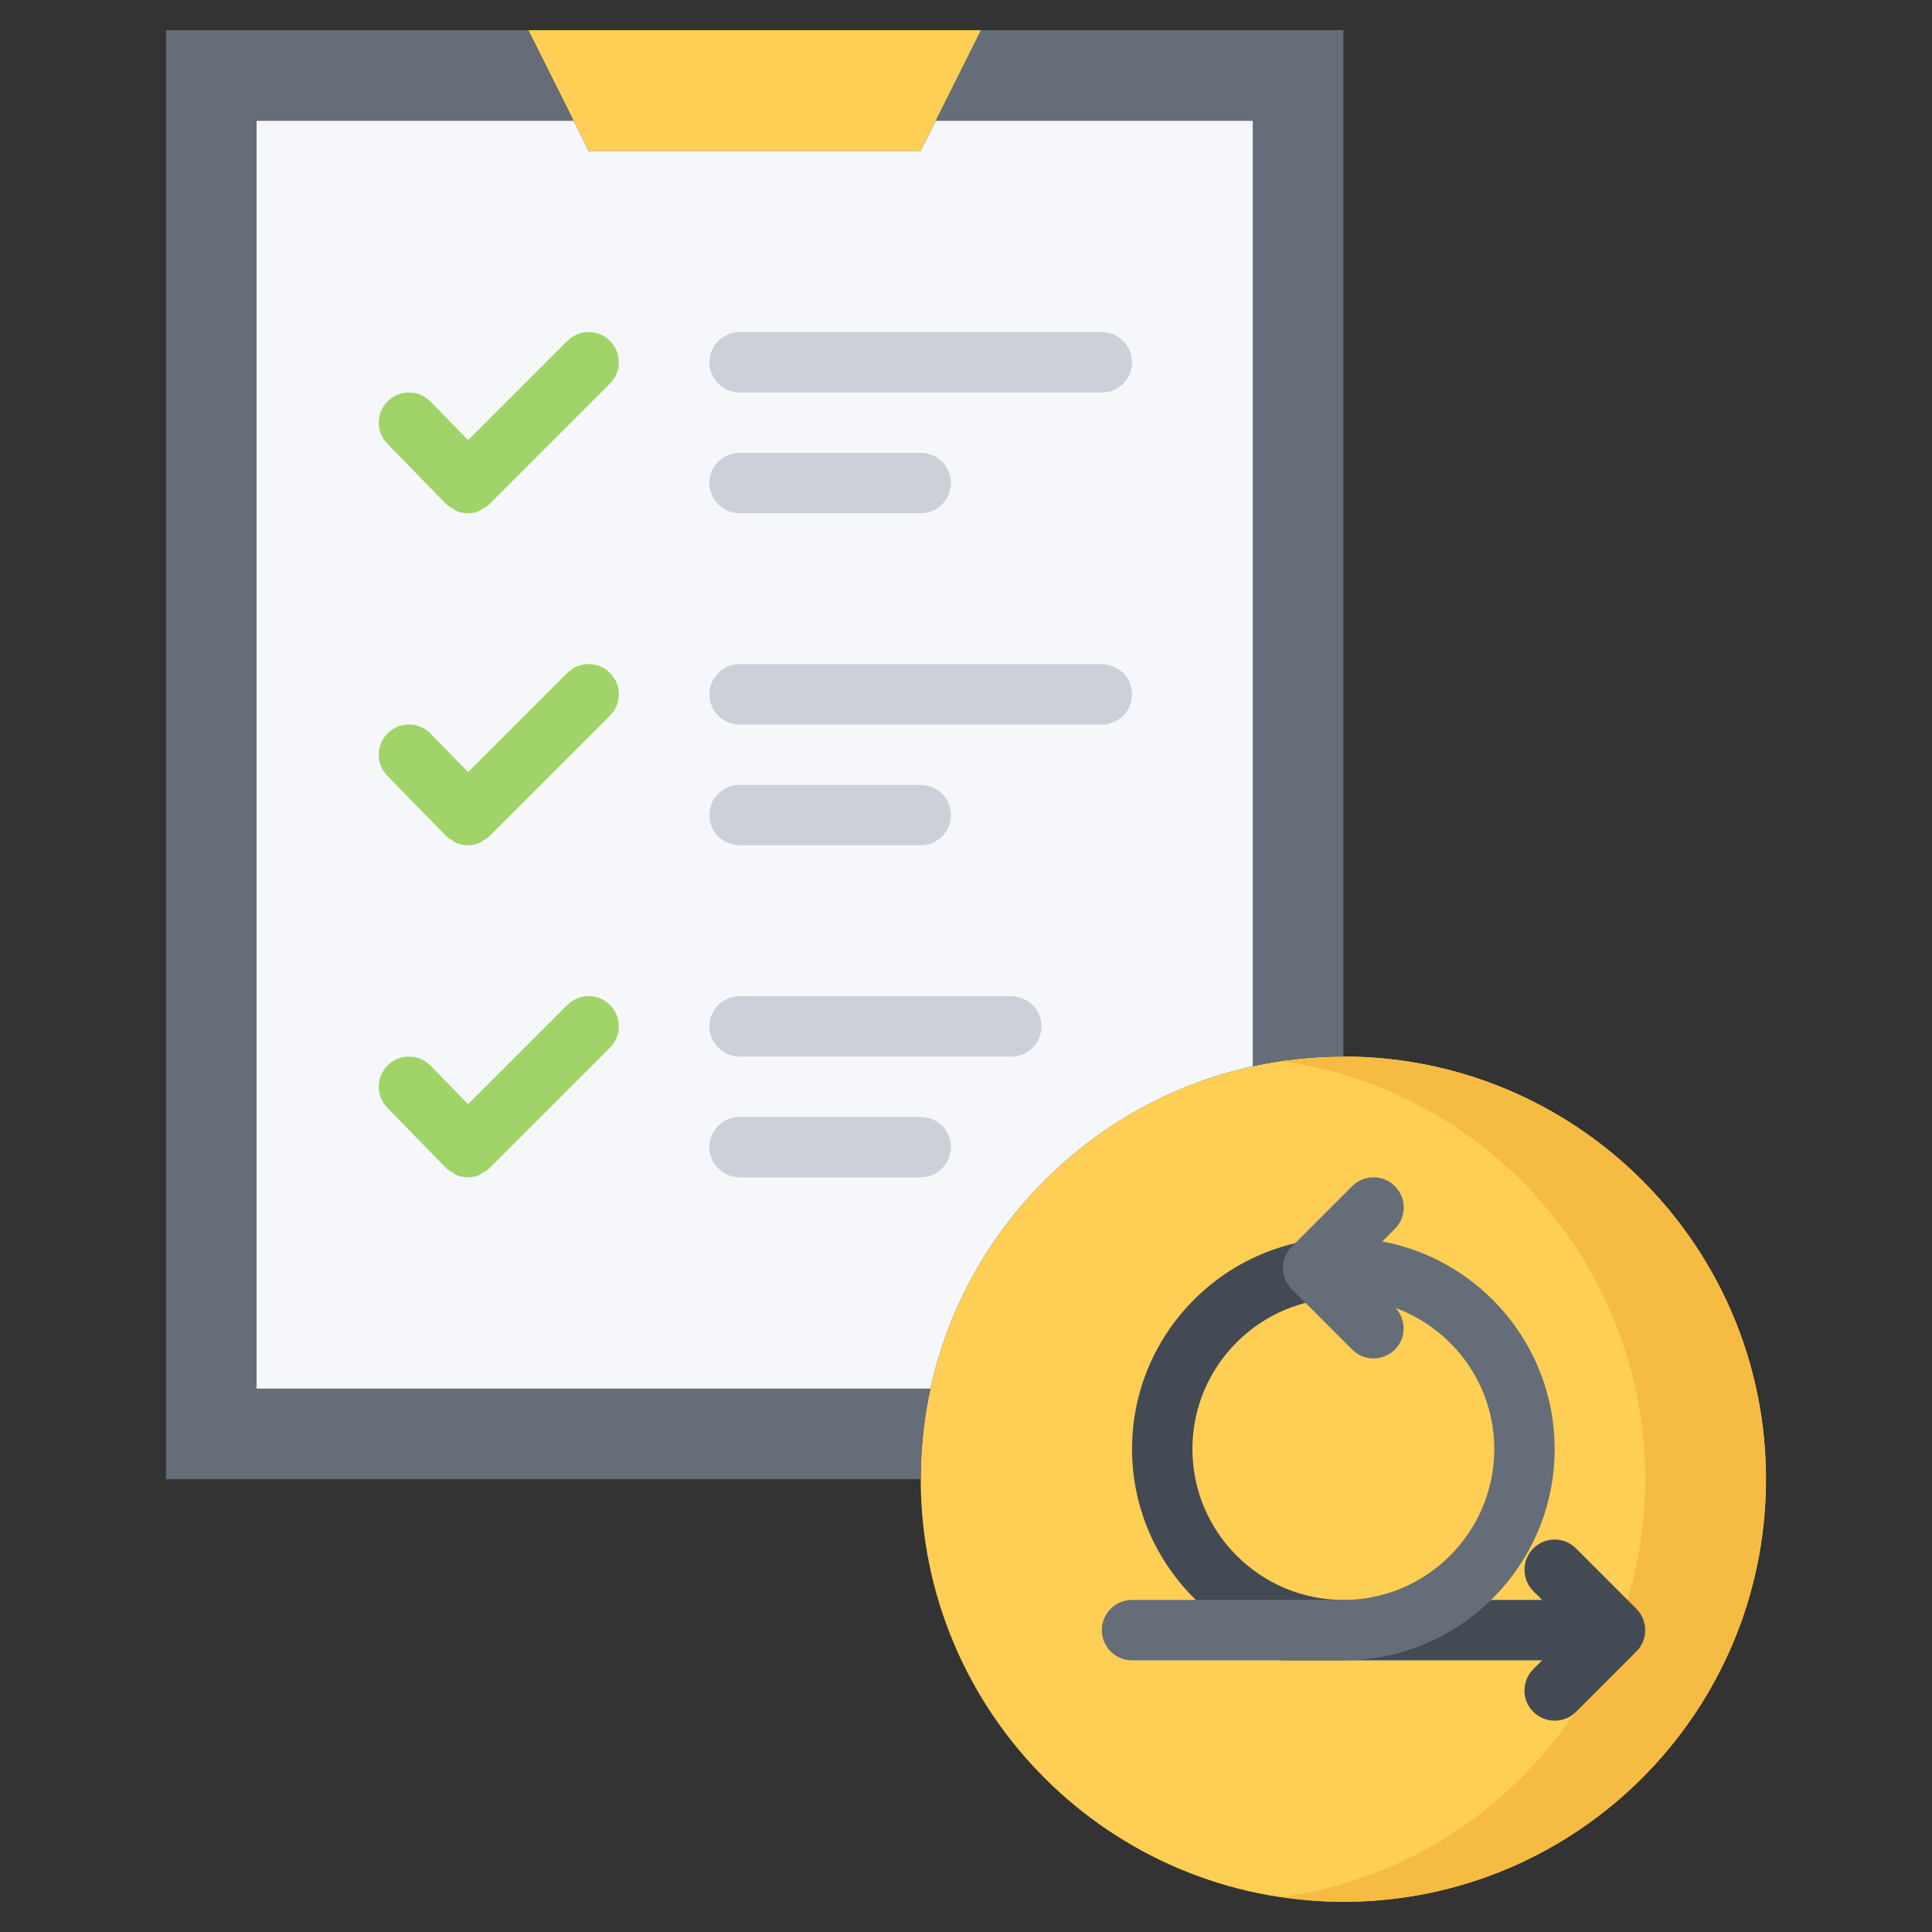 <?xml version="1.0" encoding="utf-8"?>
<!-- Generator: Adobe Illustrator 16.0.0, SVG Export Plug-In . SVG Version: 6.00 Build 0)  -->
<!DOCTYPE svg PUBLIC "-//W3C//DTD SVG 1.1//EN" "http://www.w3.org/Graphics/SVG/1.1/DTD/svg11.dtd">
<svg version="1.1" xmlns="http://www.w3.org/2000/svg" xmlns:xlink="http://www.w3.org/1999/xlink" x="0px" y="0px" width="64px"
	 height="64px" viewBox="0 0 64 64" enable-background="new 0 0 64 64" xml:space="preserve">
<rect x="0" y="0" width="64" height="64" fill="#333333" stroke="none"/>
<g id="_x35_0_document_x2C__optimization_x2C__documentation_x2C__business_x2C__office_x2C__corporation_x2C__job">
</g>
<g id="_x34_9_human_x2C__resource_x2C__conveyor_x2C__business_x2C__office_x2C__corporation_x2C__job">
</g>
<g id="_x34_8_knowledge_x2C__training_x2C__growth_x2C__book_x2C__business_x2C__office_x2C__corporation">
</g>
<g id="_x34_7_skill_x2C__competence_x2C__experience_x2C__business_x2C__office_x2C__corporation_x2C__job">
</g>
<g id="_x34_6_target_x2C__success_x2C__victory_x2C__business_x2C__office_x2C__corporation_x2C__job">
</g>
<g id="_x34_5_inbox_x2C__letter_x2C__email_x2C__business_x2C__office_x2C__corporation_x2C__job">
</g>
<g id="_x34_4_document_x2C__workflow_x2C__sharing_x2C__business_x2C__office_x2C__corporation_x2C__job">
</g>
<g id="_x34_3_budget_x2C__allocation_x2C__money_x2C__business_x2C__office_x2C__corporation_x2C__job">
</g>
<g id="_x34_2_case_x2C__task_x2C__project_x2C__business_x2C__office_x2C__corporation_x2C__job">
</g>
<g id="_x34_1_structure_x2C__structuring_x2C__tasks_x2C__business_x2C__office_x2C__corporation_x2C__job">
</g>
<g id="_x34_0_choice_x2C__dilemma_x2C__question_x2C__business_x2C__office_x2C__corporation_x2C__job">
</g>
<g id="_x33_9_workplace_x2C__table_x2C__laptop_x2C__business_x2C__office_x2C__corporation_x2C__job">
</g>
<g id="_x33_8_bribe_x2C__bag_x2C__money_x2C__business_x2C__office_x2C__corporation_x2C__job">
</g>
<g id="_x33_7_corruption_x2C__forage_x2C__money_x2C__business_x2C__office_x2C__corporation_x2C__job">
</g>
<g id="_x33_6_career_x2C__ladder_x2C__success_x2C__business_x2C__office_x2C__corporation_x2C__job">
</g>
<g id="_x33_5_review_x2C__feedback_x2C__rating_x2C__business_x2C__office_x2C__corporation_x2C__job">
</g>
<g id="_x33_4_manipulation_x2C__thread_x2C__puppet_x2C__business_x2C__office_x2C__corporation_x2C__job">
</g>
<g id="_x33_3_location_x2C__map_x2C__pin_x2C__business_x2C__office_x2C__corporation_x2C__job">
</g>
<g id="_x33_2_retirement_x2C__old_x2C__man_x2C__door_x2C__business_x2C__office_x2C__corporation">
</g>
<g id="_x33_1_victory_x2C__success_x2C__medal_x2C__reward_x2C__business_x2C__office_x2C__corporation">
</g>
<g id="_x33_0_dismissal_x2C__box_x2C__door_x2C__business_x2C__office_x2C__corporation_x2C__job">
</g>
<g id="_x32_9_meeting_x2C__discussion_x2C__question_x2C__business_x2C__office_x2C__corporation_x2C__job">
</g>
<g id="_x32_8_strategy_x2C__vision_x2C__eye_x2C__chess_x2C__business_x2C__office_x2C__corporation">
</g>
<g id="_x32_7_board_x2C__task_x2C__process_x2C__business_x2C__office_x2C__corporation_x2C__job">
</g>
<g id="_x32_6_scheme_x2C__board_x2C__structure_x2C__business_x2C__office_x2C__corporation_x2C__job">
</g>
<g id="_x32_5_conflict_x2C__dialog_x2C__discussion_x2C__business_x2C__office_x2C__corporation_x2C__job">
</g>
<g id="_x32_4_documentation_x2C__document_x2C__repository_x2C__business_x2C__office_x2C__corporation_x2C__job">
</g>
<g id="_x32_3_sprint_x2C__programming_x2C__code_x2C__business_x2C__office_x2C__corporation_x2C__job">
</g>
<g id="_x32_2_cram_x2C__tablet_x2C__work_x2C__business_x2C__office_x2C__corporation_x2C__job">
	<g>
		<path fill="#FFCE54" d="M44.5,35c-1.03,0-2.03,0.109-3,0.319c-5.32,1.17-9.51,5.36-10.68,10.681c-0.21,0.97-0.32,1.97-0.32,3
			c0,7.729,6.27,14,14,14s14-6.271,14-14C58.5,41.27,52.23,35,44.5,35z"/>
		<path fill="#F6BB42" d="M44.5,35c-0.683,0-1.348,0.065-2.004,0.158C49.279,36.13,54.5,41.949,54.5,49
			c0,7.049-5.219,12.867-12,13.841c0.655,0.094,1.319,0.159,2,0.159c7.73,0,14-6.271,14-14C58.5,41.27,52.23,35,44.5,35z"/>
		<polygon fill="#FFCE54" points="32.5,1 31,4 30.5,5 19.5,5 19,4 17.5,1 		"/>
		<g>
			<path fill="#656D78" d="M32.5,1L31,4h10.5v31.319c0.97-0.21,1.97-0.319,3-0.319V1H32.5z"/>
			<path fill="#656D78" d="M8.5,4H19l-1.5-3h-12v48h25c0-1.03,0.11-2.03,0.32-3H8.5V4z"/>
		</g>
		<path fill="#F5F7FA" d="M19.5,5h11L31,4h10.5v31.319c-5.32,1.17-9.51,5.36-10.68,10.681H8.5V4H19L19.5,5z"/>
		<path fill="#A0D468" d="M18.793,33.291l-3.286,3.286l-1.244-1.275c-0.387-0.396-1.02-0.402-1.414-0.018
			c-0.396,0.386-0.403,1.019-0.018,1.414l1.951,2c0.002,0.002,0.004,0.002,0.005,0.004c0.002,0.001,0.002,0.003,0.004,0.005
			c0.063,0.063,0.141,0.1,0.215,0.143c0.039,0.023,0.072,0.059,0.113,0.075C15.24,38.975,15.369,39,15.498,39
			c0.127,0,0.254-0.024,0.373-0.072c0.038-0.016,0.069-0.049,0.105-0.069c0.076-0.042,0.154-0.079,0.22-0.143
			c0.002-0.002,0.002-0.004,0.004-0.005c0.001-0.002,0.003-0.002,0.005-0.004l4.002-4.002c0.391-0.391,0.391-1.023,0-1.414
			S19.184,32.9,18.793,33.291z"/>
		<path fill="#CCD1D9" d="M33.5,33h-9c-0.553,0-1,0.447-1,1s0.447,1,1,1h9c0.553,0,1-0.447,1-1S34.053,33,33.5,33z"/>
		<path fill="#CCD1D9" d="M30.5,37h-6c-0.553,0-1,0.447-1,1s0.447,1,1,1h6c0.553,0,1-0.447,1-1S31.053,37,30.5,37z"/>
		<path fill="#A0D468" d="M18.793,22.292l-3.286,3.286l-1.244-1.275c-0.387-0.396-1.02-0.402-1.414-0.018
			c-0.396,0.386-0.403,1.019-0.018,1.414l1.951,2c0.002,0.002,0.004,0.002,0.005,0.004c0.002,0.001,0.002,0.003,0.004,0.005
			c0.063,0.063,0.141,0.101,0.215,0.143c0.039,0.022,0.072,0.059,0.113,0.075c0.121,0.05,0.25,0.075,0.379,0.075
			c0.127,0,0.254-0.024,0.373-0.072c0.038-0.016,0.069-0.049,0.105-0.069c0.076-0.042,0.154-0.079,0.22-0.143
			c0.002-0.002,0.002-0.004,0.004-0.006c0.001-0.001,0.003-0.001,0.005-0.003l4.002-4.002c0.391-0.391,0.391-1.023,0-1.414
			S19.184,21.901,18.793,22.292z"/>
		<path fill="#CCD1D9" d="M36.5,22.001h-12c-0.553,0-1,0.447-1,1s0.447,1,1,1h12c0.553,0,1-0.447,1-1S37.053,22.001,36.5,22.001z"/>
		<path fill="#CCD1D9" d="M24.5,28.001h6c0.553,0,1-0.447,1-1s-0.447-1-1-1h-6c-0.553,0-1,0.447-1,1S23.947,28.001,24.5,28.001z"/>
		<path fill="#A0D468" d="M18.793,11.293l-3.286,3.286l-1.244-1.275c-0.387-0.396-1.02-0.402-1.414-0.018
			c-0.396,0.386-0.403,1.019-0.018,1.414l1.951,2c0.002,0.002,0.004,0.002,0.005,0.004c0.002,0.001,0.002,0.003,0.004,0.005
			c0.063,0.063,0.141,0.1,0.215,0.143c0.039,0.023,0.072,0.059,0.113,0.075c0.121,0.05,0.25,0.075,0.379,0.075
			c0.127,0,0.254-0.024,0.373-0.072c0.038-0.016,0.069-0.049,0.105-0.069c0.076-0.042,0.154-0.079,0.22-0.143
			c0.002-0.002,0.002-0.004,0.004-0.005c0.001-0.002,0.003-0.002,0.005-0.004l4.002-4.002c0.391-0.391,0.391-1.023,0-1.414
			S19.184,10.902,18.793,11.293z"/>
		<path fill="#CCD1D9" d="M24.5,13.002h12c0.553,0,1-0.447,1-1s-0.447-1-1-1h-12c-0.553,0-1,0.447-1,1S23.947,13.002,24.5,13.002z"
			/>
		<path fill="#CCD1D9" d="M24.5,17.002h6c0.553,0,1-0.447,1-1s-0.447-1-1-1h-6c-0.553,0-1,0.447-1,1S23.947,17.002,24.5,17.002z"/>
		<path fill="#434A54" d="M54.423,54.382c0.102-0.244,0.102-0.52,0-0.764c-0.051-0.123-0.124-0.234-0.217-0.326l-1.999-1.999
			c-0.391-0.391-1.023-0.391-1.414,0s-0.391,1.023,0,1.414L51.086,53H44.5c-2.757,0-5-2.243-5-5s2.243-5,5-5c0.553,0,1-0.447,1-1
			s-0.447-1-1-1c-3.859,0-7,3.141-7,7c0,2.813,1.672,5.237,4.07,6.349C41.713,54.728,42.071,55,42.5,55h8.586l-0.293,0.293
			c-0.391,0.391-0.391,1.023,0,1.414C50.988,56.902,51.244,57,51.5,57s0.512-0.098,0.707-0.293l1.999-1.999
			C54.299,54.616,54.372,54.505,54.423,54.382z"/>
		<path fill="#656D78" d="M45.79,41.124l0.417-0.417c0.391-0.391,0.391-1.023,0-1.414s-1.023-0.391-1.414,0l-2,2
			c-0.391,0.391-0.391,1.023,0,1.414l2,2C44.988,44.902,45.244,45,45.5,45s0.512-0.098,0.707-0.293
			c0.381-0.381,0.384-0.988,0.022-1.38C48.133,44.034,49.5,45.854,49.5,48c0,2.757-2.243,5-5,5h-7c-0.553,0-1,0.447-1,1s0.447,1,1,1
			h7c3.859,0,7-3.141,7-7C51.5,44.582,49.034,41.732,45.79,41.124z"/>
	</g>
</g>
<g id="_x32_1_leader_x2C__discoverer_x2C__flag_x2C__business_x2C__office_x2C__corporation_x2C__job">
</g>
<g id="_x32_0_rally_x2C__collective_x2C__arm_x2C__business_x2C__office_x2C__corporation_x2C__job">
</g>
<g id="_x31_9_consolidation_x2C__portfolio_x2C__puzzle_x2C__business_x2C__office_x2C__corporation_x2C__job">
</g>
<g id="_x31_8_idea_x2C__creative_x2C__work_x2C__business_x2C__office_x2C__corporation_x2C__job">
</g>
<g id="_x31_7_problem_x2C__stress_x2C__resistance_x2C__business_x2C__office_x2C__corporation_x2C__job">
</g>
<g id="_x31_6_hard_x2C__skills_x2C__skill_x2C__portfolio_x2C__book_x2C__business_x2C__office">
</g>
<g id="_x31_5_time_x2C__management_x2C__clock_x2C__deadline_x2C__business_x2C__office_x2C__corporation">
</g>
<g id="_x31_4_multitasking_x2C__task_x2C__work_x2C__business_x2C__office_x2C__corporation_x2C__job">
</g>
<g id="_x31_3_tranquility_x2C__yoga_x2C__lotus_x2C__posture_x2C__business_x2C__office_x2C__corporation">
</g>
<g id="_x31_2_corporate_x2C__party_x2C__business_x2C__office_x2C__corporation_x2C__job">
</g>
<g id="_x31_1_dialog_x2C__discussion_x2C__work_x2C__business_x2C__office_x2C__corporation_x2C__job">
</g>
<g id="_x31_0_listening_x2C__skill_x2C__dialog_x2C__business_x2C__office_x2C__corporation_x2C__job">
</g>
<g id="_x39__training_x2C__book_x2C__lesson_x2C__business_x2C__office_x2C__corporation_x2C__job">
</g>
<g id="_x38__dress_x2C__code_x2C__shirt_x2C__business_x2C__office_x2C__corporation_x2C__job">
</g>
<g id="_x37__task_x2C__program_x2C__ticket_x2C__business_x2C__office_x2C__corporation_x2C__job">
</g>
<g id="_x36__plan_x2C__graph_x2C__stage_x2C__business_x2C__office_x2C__corporation_x2C__job">
</g>
<g id="_x35__boss_x2C__king_x2C__crown_x2C__business_x2C__office_x2C__corporation_x2C__job">
</g>
<g id="_x34__structure_x2C__structuring_x2C__business_x2C__office_x2C__corporation_x2C__job">
</g>
<g id="_x33__soft_x2C__skills_x2C__communication_x2C__business_x2C__office_x2C__corporation_x2C__job">
</g>
<g id="_x32__office_x2C__house_x2C__portfolio_x2C__business_x2C__corporation_x2C__job">
</g>
<g id="_x31__corporate_x2C__rules_x2C__book_x2C__business_x2C__office_x2C__corporation_x2C__job">
</g>
</svg>

